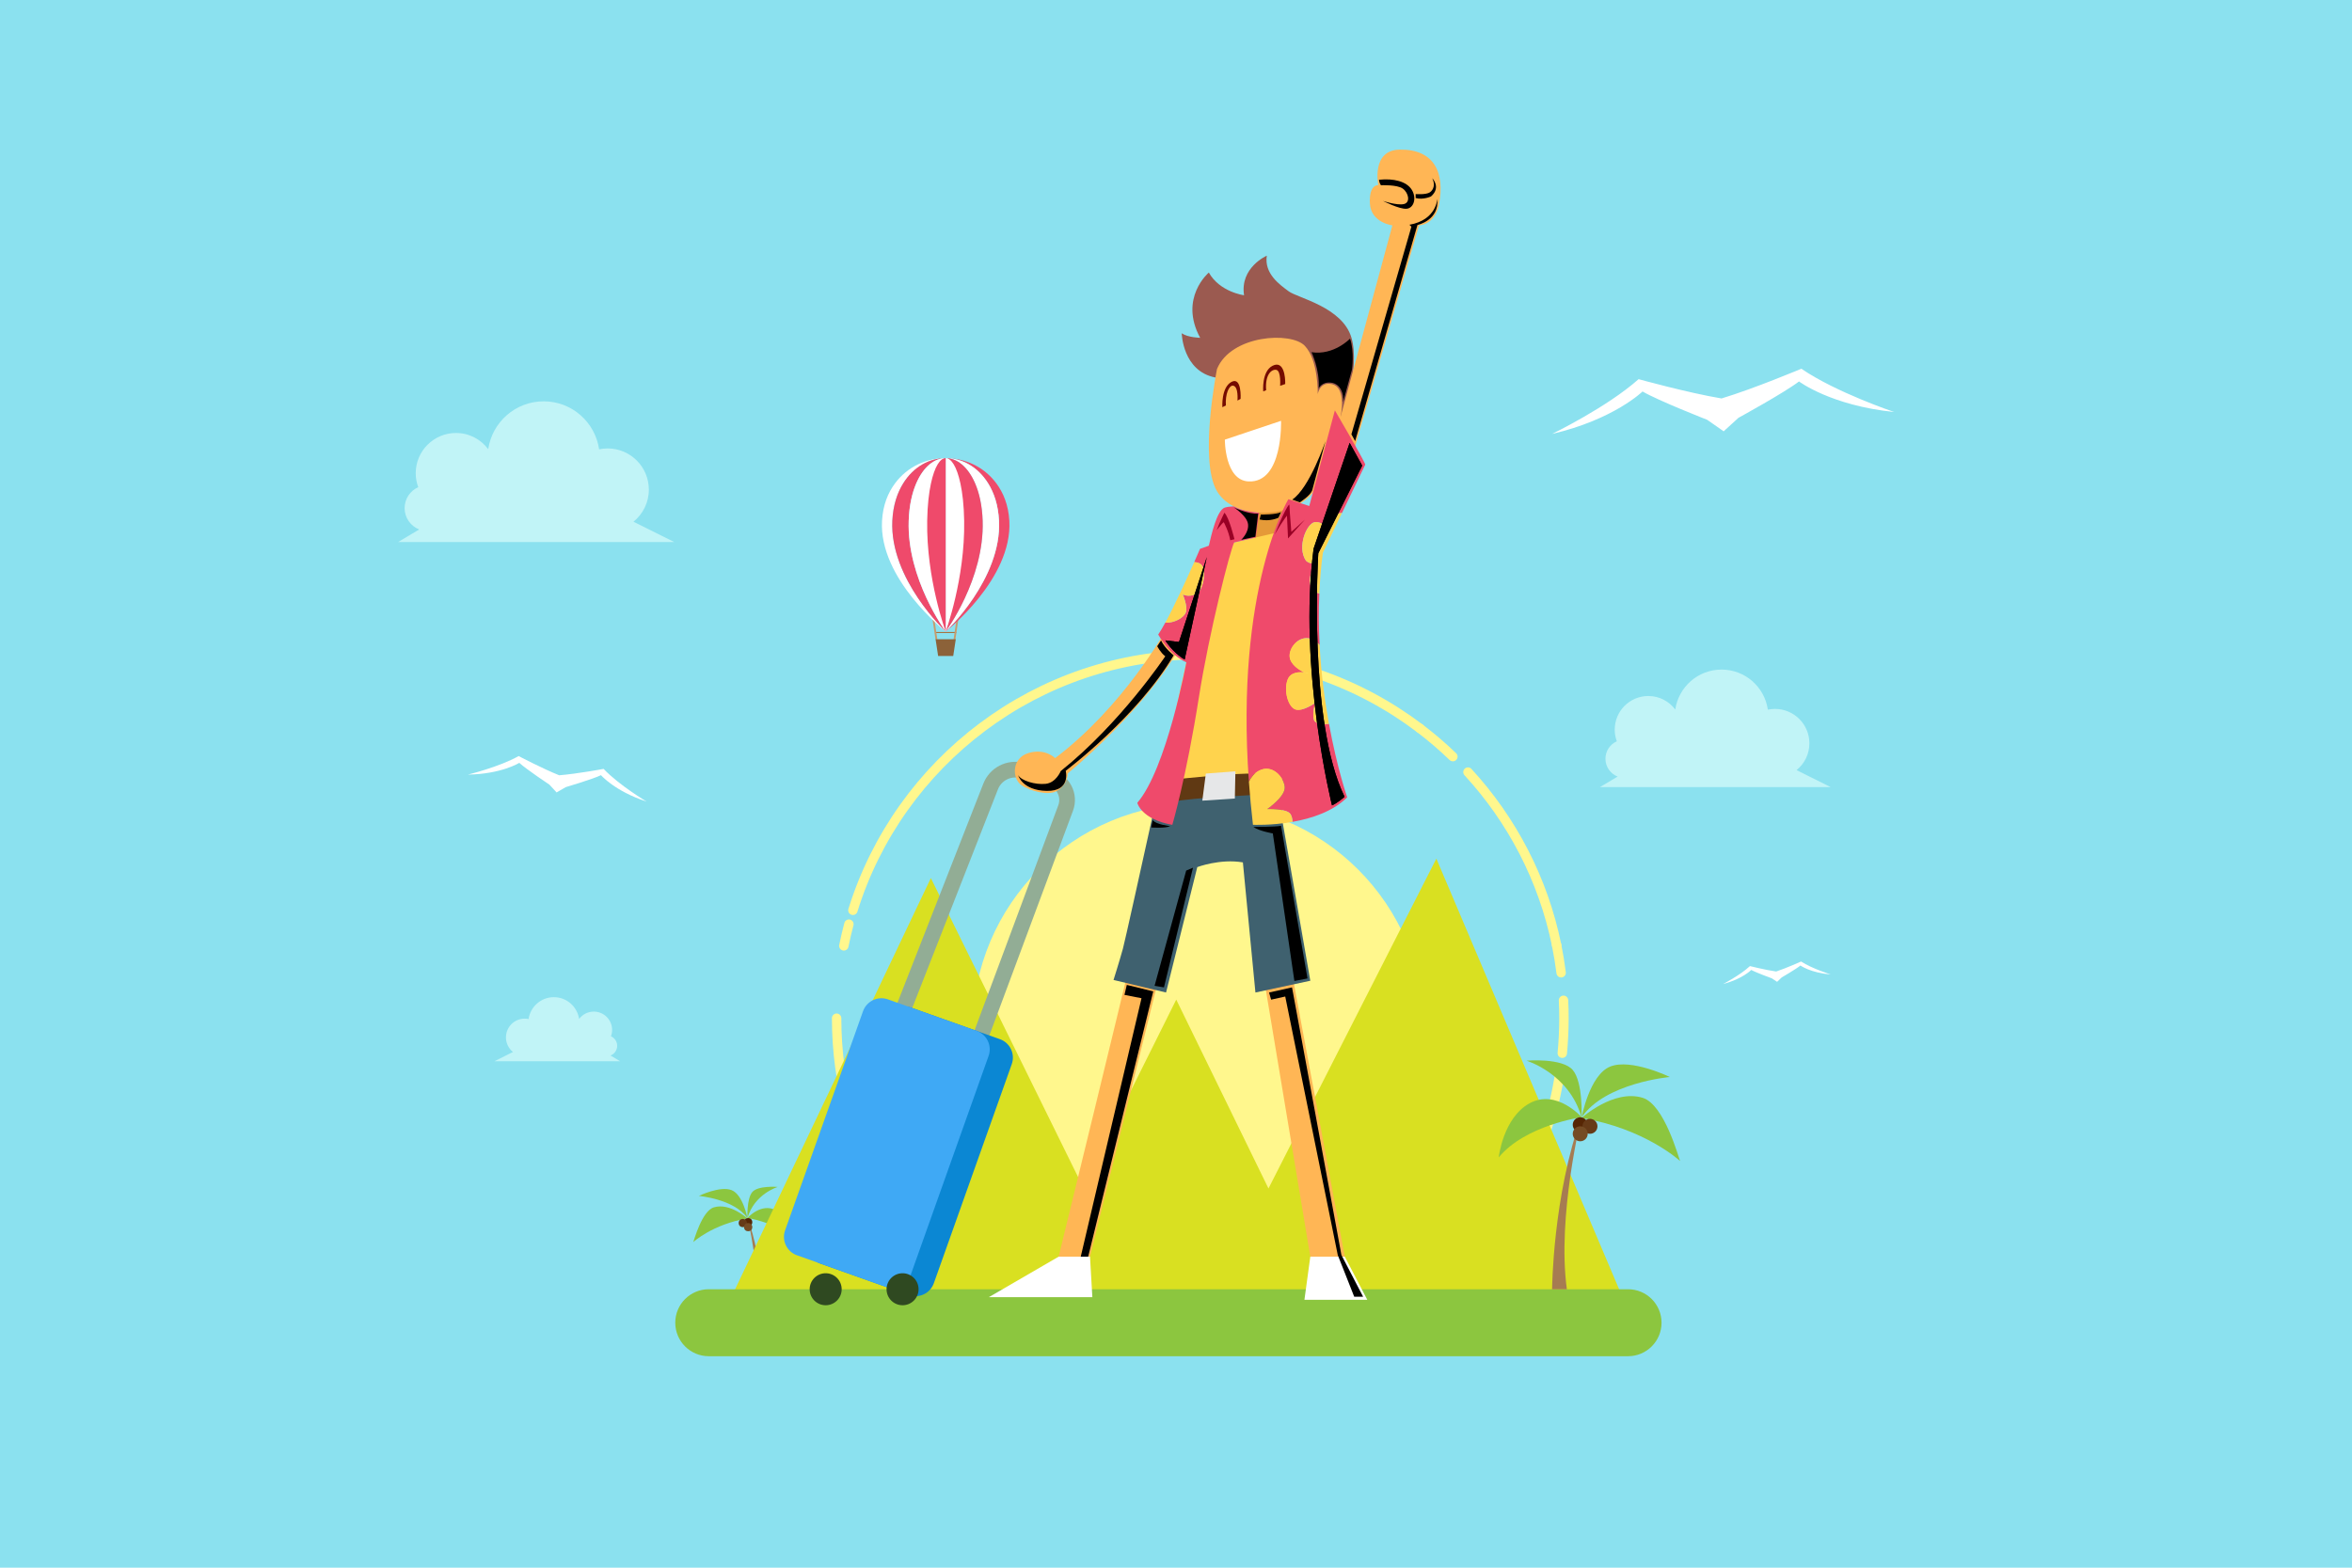<?xml version="1.0" encoding="utf-8"?>
<!-- Generator: Adobe Illustrator 27.5.0, SVG Export Plug-In . SVG Version: 6.00 Build 0)  -->
<svg version="1.1" xmlns="http://www.w3.org/2000/svg" xmlns:xlink="http://www.w3.org/1999/xlink" x="0px" y="0px"
	 viewBox="0 0 750 500" style="enable-background:new 0 0 750 500;" xml:space="preserve">
<g id="BACKGROUND_2">
	<g>
		<rect y="0" style="fill:#8BE1EF;" width="750" height="500"/>
		<g>
			<path style="fill:#A67C52;" d="M243.51,418.656c0,0-0.117-16.363-5.18-30.371c0,0,4.356,17.539,2.59,30.371H243.51z"/>
			<path style="fill:#8CC63F;" d="M238.35,388.615c0,0-5.651-5.111-10.726-3.537c-3.81,1.18-6.29,10.482-6.565,11.086
				C221.059,396.164,227.207,390.455,238.35,388.615z"/>
			<path style="fill:#8CC63F;" d="M238.32,388.475c0,0,9.877,1.389,14.549,7.049c0,0-0.748-6.945-5.432-9.498
				C242.755,383.473,238.32,388.475,238.32,388.475z"/>
			<path style="fill:#8CC63F;" d="M238.33,388.508c0,0-1.377-7.475-5.038-8.922c-3.661-1.447-10.435,1.838-10.435,1.838
				S234.211,382.428,238.33,388.508z"/>
			<path style="fill:#8CC63F;" d="M238.348,388.508c0,0-0.293-6.121,1.531-8.299c1.824-2.178,8.123-1.649,8.123-1.649
				S240.525,380.797,238.348,388.508z"/>
			<circle style="fill:#562605;" cx="238.574" cy="389.803" r="1.313"/>
			<circle style="fill:#663A17;" cx="236.867" cy="390.074" r="1.313"/>
			<circle style="fill:#754C24;" cx="238.574" cy="391.387" r="1.313"/>
		</g>
		<path style="fill:#C1F4F7;" d="M572.882,245.618c2.494-2.012,4.093-5.089,4.093-8.542c0-6.06-4.912-10.973-10.973-10.973
			c-0.779,0-1.537,0.084-2.271,0.238c-1.047-7.227-7.25-12.785-14.767-12.785c-7.502,0-13.694,5.535-14.761,12.741
			c-1.956-2.612-5.066-4.311-8.581-4.311c-5.924,0-10.726,4.802-10.726,10.726c0,1.307,0.245,2.554,0.673,3.712
			c-2.137,0.95-3.628,3.087-3.628,5.575c0,2.587,1.612,4.794,3.885,5.68l-5.633,3.361h37.82h35.737L572.882,245.618z"/>
		<path style="fill:#C1F4F7;" d="M202.003,166.394c2.986-2.409,4.9-6.093,4.9-10.229c0-7.257-5.883-13.14-13.141-13.14
			c-0.932,0-1.84,0.1-2.719,0.285C189.79,134.656,182.362,128,173.36,128c-8.984,0-16.4,6.628-17.676,15.257
			c-2.344-3.129-6.068-5.163-10.277-5.163c-7.094,0-12.844,5.751-12.844,12.844c0,1.565,0.293,3.058,0.807,4.445
			c-2.559,1.138-4.346,3.696-4.346,6.677c0,3.098,1.932,5.739,4.652,6.803l-6.746,4.023h45.291h42.797L202.003,166.394z"/>
		<path style="fill:#C1F4F7;" d="M194.68,336.645c1.24-0.482,2.123-1.682,2.123-3.094c0-1.357-0.814-2.52-1.98-3.039
			c0.234-0.631,0.368-1.313,0.368-2.025c0-3.23-2.619-5.85-5.85-5.85c-1.916,0-3.612,0.926-4.679,2.352
			c-0.582-3.93-3.958-6.949-8.05-6.949c-4.1,0-7.482,3.031-8.053,6.973c-0.4-0.084-0.814-0.129-1.238-0.129
			c-3.305,0-5.984,2.678-5.984,5.982c0,1.883,0.872,3.563,2.232,4.658l-5.928,2.957h19.488h20.625L194.68,336.645z"/>
		<path style="fill:#FFFFFF;" d="M574.408,117.603c0,0-14.961,6.303-25.446,9.48c-10.805-1.813-26.447-6.154-26.447-6.154
			c-10.112,8.999-27.606,17.469-27.606,17.469c19.746-4.606,28.86-13.541,28.86-13.541c5.025,2.932,20.62,9.033,20.62,9.033
			l5.245,3.672l4.734-4.312c0,0,14.688-8.041,19.298-11.591c0,0,10.18,7.698,30.352,9.745
			C604.018,131.403,585.586,125.236,574.408,117.603z"/>
		<path style="fill:#FFFFFF;" d="M192.48,245.232c0,0-8.409,1.572-14.164,2.036c-5.361-2.142-12.932-6.128-12.932-6.128
			c-6.215,3.503-16.17,5.908-16.17,5.908c10.684-0.163,16.376-3.745,16.376-3.745c2.261,2.072,9.608,6.958,9.608,6.958l2.291,2.479
			l2.92-1.691c0,0,8.463-2.499,11.234-3.811c0,0,4.382,5.103,14.541,8.415C206.185,255.652,197.383,250.414,192.48,245.232z"/>
		<path style="fill:#9B5A50;" d="M427.939,133.925c0,0,5.889-16.396,3.014-26.198c-2.875-9.802-17.125-12.677-20-14.802
			s-7.875-5.625-7-11.375c0,0-8.625,3.75-7.25,12.625c0,0-7.722-1-11.236-7.25c0,0-9.639,8.125-2.764,20.813
			c0,0-3.875-0.063-5.875-1.438c0,0,0.25,12.089,10.75,14.107c10.5,2.018,11.5-6.232,11.875-6.482s9-0.75,9-0.75l4.75,6.25
			l5.5,13.375C418.703,132.8,426.802,137.534,427.939,133.925z"/>
		<g>
			<path style="fill:none;stroke:#FFF78D;stroke-width:3;stroke-linecap:round;stroke-linejoin:round;stroke-miterlimit:10;" d="
				M497.365,342.457c-0.473,3.082-1.066,6.125-1.777,9.123c-2.921,12.332-7.811,23.9-14.319,34.357
				c-2.34,3.76-7.631,10.832-7.631,10.832l-187.052-7.185c0,0-2.939-4.518-4.291-6.856c-9.867-17.057-15.514-36.859-15.514-57.98"/>
			<path style="fill:none;stroke:#FFF78D;stroke-width:3;stroke-linecap:round;stroke-linejoin:round;stroke-miterlimit:10;" d="
				M498.57,319.037c0.092,1.893,0.138,3.797,0.138,5.711c0,3.768-0.18,7.492-0.53,11.168"/>
			<path style="fill:none;stroke:#FFF78D;stroke-width:3;stroke-linecap:round;stroke-linejoin:round;stroke-miterlimit:10;" d="
				M496.367,301.447c0.591,2.898,1.073,5.836,1.444,8.809"/>
			<path style="fill:none;stroke:#FFF78D;stroke-width:3;stroke-linecap:round;stroke-linejoin:round;stroke-miterlimit:10;" d="
				M468.1,246.248c13.995,15.209,23.978,34.17,28.268,55.199"/>
			<path style="fill:none;stroke:#FFF78D;stroke-width:3;stroke-linecap:round;stroke-linejoin:round;stroke-miterlimit:10;" d="
				M452.758,232.297c3.689,2.798,7.206,5.812,10.531,9.023"/>
			<path style="fill:none;stroke:#FFF78D;stroke-width:3;stroke-linecap:round;stroke-linejoin:round;stroke-miterlimit:10;" d="
				M271.975,290.328c14.664-47.239,58.711-81.543,110.771-81.543c26.302,0,50.558,8.756,70.013,23.513"/>
			<path style="fill:none;stroke:#FFF78D;stroke-width:3;stroke-linecap:round;stroke-linejoin:round;stroke-miterlimit:10;" d="
				M269.077,301.674c0.472-2.332,1.012-4.641,1.62-6.92"/>
		</g>
		<g>
			<circle style="fill:#FFF78D;" cx="382.161" cy="328.26" r="72.021"/>
		</g>
		<polygon style="fill:#D9E021;" points="458.023,273.848 404.485,379.051 375.078,318.813 345.328,378.551 296.828,280.051 
			229.328,421.871 520.828,421.871 		"/>
		<path style="fill:#8CC63F;" d="M519.15,432.551H226.006c-5.896,0-10.678-4.781-10.678-10.68l0,0
			c0-5.896,4.781-10.678,10.678-10.678H519.15c5.898,0,10.678,4.781,10.678,10.678l0,0
			C529.828,427.77,525.048,432.551,519.15,432.551z"/>
		<path style="fill:none;stroke:#92AD95;stroke-width:5;stroke-miterlimit:10;" d="M311.98,332.496l27.829-74.777
			c1.522-4.09-0.831-8.598-5.058-9.688l-8.887-2.292c-4.188-1.08-8.515,1.179-10.022,5.232l-27.42,69.976"/>
		<polygon style="fill:#E59A38;" points="401.488,161.503 399.541,172.3 406.703,171.731 408.504,167.915 409.636,161.503 		"/>
		<path style="fill:#FFB655;" d="M359.828,309.051c0,0.75-22.25,91.75-22.25,91.75s3.5,3.25,10,0l23-93.25L359.828,309.051z"/>
		<polygon style="fill:#FFB655;" points="403.078,312.301 417.828,400.801 428.828,400.801 412.144,311.301 		"/>
		<g>
			<path style="fill:#FFD34D;" d="M416.103,221.05c0,0-6.516-42-6.27-42.75c0.245-0.75-1.329-8.75-1.329-8.75l-22.176,5.125
				c0,0-8.955,40.919-16.789,76.487l41.254-2.766L416.103,221.05z"/>
			<path style="fill:#3F616F;" d="M355.078,312.551l16.75,4l9.963-40c0,0,7.287-2.75,14.537-1.5l4,41.5l17.5-3.75l-9.25-53
				l2.215-11.405l-41.254,2.766c-5.77,26.189-10.931,49.481-11.461,51.389C356.828,307.051,355.078,312.551,355.078,312.551z"/>
		</g>
		<path style="fill:#FFB655;" d="M371.703,201.05c0,0-13.25,24.125-35.25,40.75c0,0-3.125-3.25-8.5-1.625s-5.25,8-2.375,10.125
			c2.875,2.126,8.625,3.376,11.125,2.126s3.875-4.001,3.75-5.751c0,0,23.625-19.125,35.5-39.75L371.703,201.05z"/>
		<path style="fill:#FFB655;" d="M425.328,140.883l18.667-69c0,0-6.834-0.833-7.167-7c-0.333-6.167,2.667-5.833,2.667-5.833
			s-2.29-11.189,6.833-11.333c10.796-0.171,14.583,7.083,12.5,17.667c-1.246,6.33-6.333,6.5-6.333,6.5l-21.5,74.333L425.328,140.883
			z"/>
		<path style="fill:#FFB655;" d="M427.828,130.55c0,0,1-7-3-8s-4.625,3.125-4.625,3.125s0.25-10.75-4.125-15.375s-23.5-3.5-28,7.375
			c0,0-5.875,29.125,0,39s25.125,8.375,30.875,0s6.875-13.5,7.25-14.125S427.828,130.55,427.828,130.55z"/>
		<path style="fill:#FFFFFF;" d="M408.495,134.217l-17.917,6c0,0-0.083,13,7.583,13.333
			C409.194,154.03,408.495,134.217,408.495,134.217z"/>
		<path style="fill:#750B00;" d="M402.812,124.831c0,0-0.561-6.4,2.992-8.176c3.59-1.793,4.086,3.582,4.023,5.832l-1.625,0.563
			c0,0,0.357-4.754-1.211-5.082c-1.344-0.281-3.648,1.234-3.244,6.489L402.812,124.831z"/>
		<path style="fill:#750B00;" d="M394.599,127.758c0,0,0.397-4.5-1.396-4.75c-1.311-0.183-2.542,2.75-2.292,6.292l-1.125,0.583
			c0,0-0.416-6.333,2.917-8.083c3.333-1.75,2.896,5.416,2.896,5.416L394.599,127.758z"/>
		<path style="fill:#603913;" d="M401.581,253.488c0,0-21.476,0.865-27.631,2.23l2.109-7.281c0,0,17.798-1.968,24.54-1.689
			L401.581,253.488z"/>
		<polygon style="fill:#E6E7E8;" points="384.516,246.722 383.391,255.363 393.763,254.686 393.944,245.998 		"/>
		<g>
			<path style="fill:#EF4A6B;" d="M425.661,130.883l-8.166,30.5l-6.667-2.167c0,0-17.042,28.395-12.579,90.102
				c0.652-1.334,1.604-2.581,2.996-3.394c4.5-2.625,8.419,2.283,8.416,5.295c-0.002,3.012-5.583,6.83-5.583,6.83
				s6.167-0.25,7.417,1.582c0.407,0.598,0.625,1.506,0.644,2.494c6.016-1.059,12.88-3.268,17.439-7.826
				c0,0-3.208-9.245-5.803-23.454c-1.77,0.317-3.853,0.038-4.53-0.797c-1.084-1.333,0.083-5.833,0.083-5.833
				s-3.833,2.75-6.167,2.083c-2.333-0.667-3.916-5.917-2.583-9.5c0.955-2.568,3.908-2.524,5.51-2.294
				c-1.724-0.63-4.579-2.581-4.843-4.956c-0.334-3,3-6.917,6.583-5.833c1.202,0.364,2.184,1.142,2.965,2.013
				c-0.28-5.27-0.335-10.777-0.089-16.412c-1.154-0.335-2.419-1.106-2.876-2.851c-0.917-3.5,2.5-7.667,2.5-7.667
				c-2.167,1.917-3.907,0-3.907,0c-2.907-4.333,0.24-11.833,2.824-12.26c2.583-0.427,5.166,3.01,5.166,3.01
				s-1.666-3.333-0.416-4.667c0.772-0.824,2.628-1.146,3.933-1.272l7.4-15.395C435.828,148.217,425.661,130.883,425.661,130.883z"/>
			<path style="fill:#EF4A6B;" d="M401.414,164.093l0.074-0.563l-0.852-0.093c0,0-2.655-0.322-3.505-0.581
				c-1.867-0.57-1.35-0.212-3.659-1.336c-0.096-0.047-0.547,0.018-0.651,0.023c-0.865,0.046-1.653,0.15-2.243,0.34
				c-2.583,0.833-4.306,8.833-5.111,12.167l-2.806,1c0,0-0.718,1.676-1.846,4.223c0.992,0.068,1.98,0.35,2.513,1.11
				c1.334,1.9,0.417,8.198-2.083,9.182c-2.5,0.985-4.084,0-4.084,0s1.584,3.651,1,5.651c-0.49,1.684-3.579,3.536-6.582,3.387
				c-0.825,1.514-1.593,2.818-2.251,3.78c0,0,3.634,6.566,8.983,8.867c0,0-6.316,33.967-15.649,44.801c0,0,1.166,5.225,11.166,7.029
				c0,0,4.416-14.873,8.5-40.863c3.187-20.275,9.966-46.926,11.233-49.213l6.889-1.592L401.414,164.093z"/>
			<path style="fill:#FFD34D;" d="M411.495,259.633c-1.25-1.832-7.417-1.582-7.417-1.582s5.581-3.818,5.583-6.83
				c0.003-3.013-3.916-7.92-8.416-5.295c-1.392,0.812-2.344,2.059-2.996,3.394c0.318,4.412,0.739,8.978,1.292,13.732
				c0,0,5.749,0.283,12.598-0.924C412.12,261.139,411.902,260.23,411.495,259.633z"/>
			<path style="fill:#FFD34D;" d="M417.828,203.717c-3.583-1.083-6.917,2.833-6.583,5.833c0.264,2.375,3.119,4.326,4.843,4.956
				c0.634,0.091,1.063,0.21,1.063,0.21c-0.229,0.035-0.608-0.044-1.063-0.21c-1.602-0.23-4.555-0.274-5.51,2.294
				c-1.333,3.583,0.25,8.833,2.583,9.5c2.334,0.667,6.167-2.083,6.167-2.083s-1.167,4.5-0.083,5.833
				c0.678,0.835,2.761,1.114,4.53,0.797c-1.326-7.264-2.489-15.822-2.982-25.117C420.012,204.859,419.03,204.081,417.828,203.717z"
				/>
			<path style="fill:#FFD34D;" d="M417.15,214.717c0,0-0.429-0.12-1.063-0.21C416.542,214.672,416.922,214.751,417.15,214.717z"/>
			<path style="fill:#FFD34D;" d="M424.411,169.55c0,0-2.583-3.436-5.166-3.01c-2.584,0.426-5.731,7.926-2.824,12.26
				c0,0,1.74,1.917,3.907,0c0,0-3.417,4.167-2.5,7.667c0.457,1.745,1.722,2.516,2.876,2.851c0.186-4.281,0.54-8.632,1.124-13.018
				l6.1-12.689c-1.305,0.126-3.16,0.448-3.933,1.272C422.745,166.217,424.411,169.55,424.411,169.55z"/>
			<path style="fill:#FFD34D;" d="M378.161,195.217c0.584-2-1-5.651-1-5.651s1.584,0.985,4.084,0c2.5-0.984,3.417-7.282,2.083-9.182
				c-0.533-0.76-1.52-1.042-2.513-1.11c-2.26,5.101-6.161,13.693-9.236,19.33C374.582,198.752,377.671,196.9,378.161,195.217z"/>
		</g>
		<polygon style="fill:#FFFFFF;" points="337.578,400.801 315.328,413.717 348.328,413.717 347.578,400.801 		"/>
		<polygon style="fill:#FFFFFF;" points="417.828,400.801 415.953,414.551 435.995,414.551 428.828,400.801 		"/>
		<path style="fill:#0B87D3;" d="M289.822,413.051l-28.311-10.068c-3.242-1.154-4.935-4.717-3.782-7.957l24.851-69.875
			c1.153-3.242,4.715-4.936,7.957-3.783l28.311,10.068c3.24,1.152,4.934,4.715,3.781,7.957l-24.851,69.875
			C296.625,412.51,293.062,414.203,289.822,413.051z"/>
		<path style="fill:#3FA9F5;" d="M282.439,410.424l-28.311-10.068c-3.241-1.152-4.934-4.715-3.781-7.955l24.85-69.877
			c1.153-3.24,4.715-4.934,7.956-3.781l28.311,10.068c3.242,1.152,4.935,4.715,3.781,7.957l-24.85,69.875
			C289.243,409.885,285.681,411.578,282.439,410.424z"/>
		<g>
			<path style="fill:#2F4921;" d="M282.703,411.193c0,2.818,2.285,5.104,5.104,5.104c2.819,0,5.104-2.285,5.104-5.104
				c0-2.818-2.285-5.104-5.104-5.104C284.988,406.09,282.703,408.375,282.703,411.193z"/>
			<path style="fill:#2F4921;" d="M258.185,411.193c0,2.818,2.285,5.104,5.104,5.104c2.818,0,5.103-2.285,5.103-5.104
				c0-2.818-2.285-5.104-5.103-5.104C260.471,406.09,258.185,408.375,258.185,411.193z"/>
		</g>
		<polygon style="fill:#990025;" points="411.096,160.912 411.775,169.629 416.103,165.734 410.725,171.731 410.37,164.113 		"/>
		<path style="fill:#990025;" d="M393.641,171.988c0,0-1.719-7.102-3.219-8.457c0,0-1.5,2.988-2.438,5.551
			c0,0,1.625-2.125,2.25-2.531c0,0,1.568,2.889,2.063,5.75L393.641,171.988z"/>
		<path style="fill:#990025;" d="M406.516,170.467c0,0,3.098-8.006,4.58-9.555v2.7C411.096,163.611,409.266,165.529,406.516,170.467
			z"/>
		<g>
			<path style="fill:#A67C52;" d="M494.929,411.193c0,0,0.214-29.75,9.418-55.221c0,0-7.92,31.891-4.709,55.221H494.929z"/>
			<path style="fill:#8CC63F;" d="M504.311,356.574c0,0,10.275-9.293,19.502-6.434c6.926,2.147,11.435,19.063,11.937,20.16
				C535.75,370.301,524.572,359.92,504.311,356.574z"/>
			<path style="fill:#8CC63F;" d="M504.365,356.318c0,0-17.958,2.525-26.452,12.814c0,0,1.359-12.627,9.874-17.27
				C496.302,347.223,504.365,356.318,504.365,356.318z"/>
			<path style="fill:#8CC63F;" d="M504.347,356.379c0,0,2.503-13.592,9.161-16.223c6.657-2.631,18.971,3.344,18.971,3.344
				S511.836,345.324,504.347,356.379z"/>
			<path style="fill:#8CC63F;" d="M504.315,356.379c0,0,0.535-11.131-2.782-15.09c-3.317-3.961-14.768-2.996-14.768-2.996
				S500.354,342.359,504.315,356.379z"/>
			<circle style="fill:#562605;" cx="503.903" cy="358.734" r="2.387"/>
			<path style="fill:#663A17;" d="M504.621,359.225c0,1.318,1.068,2.387,2.386,2.387c1.318,0,2.387-1.068,2.387-2.387
				c0-1.316-1.068-2.385-2.387-2.385C505.69,356.84,504.621,357.908,504.621,359.225z"/>
			<circle style="fill:#754C24;" cx="503.903" cy="361.611" r="2.387"/>
		</g>
		<path style="fill:#FFFFFF;" d="M574.32,306.666c0,0-4.658,2.102-7.934,3.186c-3.415-0.484-8.374-1.725-8.374-1.725
			c-3.11,2.912-8.55,5.717-8.55,5.717c6.179-1.605,8.977-4.492,8.977-4.492c1.604,0.883,6.563,2.68,6.563,2.68l1.68,1.113
			l1.456-1.395c0,0,4.559-2.648,5.981-3.803c0,0,3.266,2.342,9.632,2.826C583.751,310.773,577.9,308.978,574.32,306.666z"/>
		<g>
			<rect x="298.256" y="201.57" style="fill:#A5723F;" width="6.666" height="0.326"/>
			<g>
				
					<rect x="297.937" y="197.599" transform="matrix(0.989 -0.146 0.146 0.989 -26.129 45.702)" style="fill:#C69C6D;" width="0.581" height="6.46"/>
			</g>
			<g>
				
					<rect x="301.692" y="200.538" transform="matrix(0.146 -0.989 0.989 0.146 61.678 473.119)" style="fill:#C69C6D;" width="6.46" height="0.581"/>
			</g>
			<g>
				<path style="fill:#FFFFFF;" d="M284.547,166.093c0.243-5.035,1.602-8.92,3.454-11.907c3.336-5.379,8.445-8.069,13.555-8.069l0,0
					c-6.097,0-12.192,2.69-16.173,8.069c-2.211,2.988-3.832,6.872-4.121,11.907c-1.068,18.59,20.295,35.323,20.295,35.323
					S283.652,184.684,284.547,166.093z"/>
				<path style="fill:#EF4A6B;" d="M321.851,166.093c-0.289-5.035-1.911-8.92-4.121-11.907c-3.979-5.379-10.076-8.069-16.173-8.069
					l0,0c5.109,0,10.219,2.69,13.555,8.069c1.852,2.988,3.211,6.872,3.453,11.907c0.896,18.59-17.008,35.323-17.008,35.323
					S322.919,184.684,321.851,166.093z"/>
				<path style="fill:#EF4A6B;" d="M289.766,166.093c0.168-5.035,1.11-8.92,2.395-11.907c2.313-5.379,5.853-8.069,9.395-8.069l0,0
					c-5.109,0-10.219,2.69-13.555,8.069c-1.853,2.988-3.211,6.872-3.454,11.907c-0.895,18.59,17.01,35.323,17.01,35.323
					S289.145,184.684,289.766,166.093z"/>
				<path style="fill:#FFFFFF;" d="M318.564,166.093c-0.242-5.035-1.602-8.92-3.453-11.907c-3.336-5.379-8.445-8.069-13.555-8.069
					l0,0c3.541,0,7.084,2.69,9.396,8.069c1.284,2.988,2.226,6.872,2.394,11.907c0.621,18.589-11.789,35.321-11.789,35.323l0,0l0,0
					l0,0C301.557,201.416,319.46,184.684,318.564,166.093z"/>
				<path style="fill:#EF4A6B;" d="M305.406,154.186c0.527,2.988,0.913,6.872,0.982,11.907c0.254,18.59-4.832,35.322-4.832,35.322
					c0-0.001,12.41-16.733,11.789-35.322c-0.168-5.035-1.109-8.92-2.394-11.907c-2.312-5.379-5.854-8.069-9.396-8.069
					C303.008,146.117,304.459,148.807,305.406,154.186z"/>
				<path style="fill:#FFFFFF;" d="M296.725,166.093c0.068-5.035,0.455-8.92,0.98-11.907c0.947-5.379,2.398-8.069,3.851-8.069
					c-3.542,0-7.083,2.69-9.395,8.069c-1.284,2.988-2.227,6.872-2.395,11.907c-0.62,18.59,11.791,35.323,11.791,35.323l0,0
					C301.557,201.416,296.47,184.683,296.725,166.093z"/>
				<path style="fill:#FFFFFF;" d="M301.557,201.416L301.557,201.416c0,0,6.205-16.733,5.895-35.323
					c-0.084-5.035-0.555-8.92-1.197-11.907c-1.156-5.379-2.926-8.069-4.697-8.069l0,0V201.416z"/>
				<path style="fill:#EF4A6B;" d="M301.557,146.117L301.557,146.117L301.557,146.117c-1.771,0.001-3.543,2.69-4.699,8.069
					c-0.641,2.988-1.112,6.872-1.196,11.907c-0.31,18.59,5.896,35.322,5.896,35.322v0.001V146.117z"/>
			</g>
			<polygon style="fill:#8C6239;" points="301.557,203.89 301.557,203.89 298.337,203.89 299.148,209.216 301.557,209.216 
				301.557,209.216 303.963,209.216 304.775,203.89 			"/>
		</g>
		<path d="M418.208,112.333c0,0,2.667,5.5,2.292,11.541c0,0,0.958-2.166,3.917-1.833c2.958,0.333,4.169,3.44,3.875,6.208
			l2.833-10.375c0,0,0.81-5.775-0.625-9.875C430.5,107.999,425.375,113.416,418.208,112.333z"/>
		<path d="M440.333,59.083c0,0,5.167-0.25,7,1.083c1.834,1.333,2.5,4.417,0.334,4.917c-2.167,0.5-6.667-1-6.667-1
			s5.167,2.666,7.5,2.5c2.333-0.167,3.333-3.417,1.667-6.083c-1.667-2.667-5.834-3.667-10.417-3.167
			C439.75,57.333,439.667,58,440.333,59.083z"/>
		<path d="M451.417,61.899c0,0,3.332,0.267,4.551-0.566c1.22-0.833,1.729-2.583,0.731-4.5c0,0,2.967,2.885-0.386,5.823
			c0,0-2.461,1.163-4.896,0.51V61.899z"/>
		<path d="M458.312,63.365c0,0-0.125,6.759-8.875,8.322l0.625,0.625l-19.128,66.205l1.19,2.17L452,71.749
			C452,71.749,459.062,70.293,458.312,63.365z"/>
		<path d="M402.042,164.124c0,0,4.908,0.053,6.462-0.792l-0.837,1.792c0,0-2.709,1.338-6,0.564L402.042,164.124z"/>
		<path d="M430.375,141.249l4,7.25l-14,27.965c0,0-3.375,53.544,8.375,77.664c0,0-2.25,1.996-4,2.746
			c0,0-10.883-43.587-5.875-81.876L430.375,141.249z"/>
		<path d="M430.375,141.249l4,7.25l-14,27.965c0,0-3.375,53.544,8.375,77.664c0,0-2.25,1.996-4,2.746
			c0,0-10.883-43.587-5.875-81.876L430.375,141.249z"/>
		<path d="M393.477,161.847c0,0,4.593,2.242,7.731,1.939l-0.891,7.417l-4.534,0.97c0,0,2.464-2.254,2.201-4.927
			C397.723,164.572,393.477,161.847,393.477,161.847z"/>
		<path d="M399.687,263.75c0,0,7.125,0,8.813-0.375l8.437,48.688l-4.187,0.813l-6.875-47.063
			C405.875,265.813,401.5,265.063,399.687,263.75z"/>
		<polygon points="371.166,314.916 380.417,276.75 378.25,277.666 368.166,314.416 		"/>
		<path d="M422.667,140.687c0,0-5.078,14.996-10.609,18.665l2.41,0.866c0,0,3.143-1.937,3.943-3.746L422.667,140.687z"/>
		<polygon points="404.667,316.551 412,314.916 427.75,400.281 434.667,413.582 431.833,413.582 426.583,400.281 409.833,317.832 
			405.333,318.832 		"/>
		<polygon points="359.312,314.125 367.75,316.188 347,400.801 344.625,400.801 364,318.375 358.562,317.313 		"/>
		<path d="M373.166,263.5c0,0-4.582-0.5-5.582-1.918l-0.5,2.334C367.084,263.916,371.584,264.25,373.166,263.5z"/>
		<path d="M371.579,204.249c0,0,2.272,3.796,6.181,6.107l7.073-32.69l-8.88,27.083L371.579,204.249z"/>
		<path d="M371.579,204.249c0,0,2.272,3.796,6.181,6.107l7.073-32.69l-8.88,27.083L371.579,204.249z"/>
		<path d="M369.016,206.109c0,0,1.094,2.125,2.564,3.207c0,0-14.245,21.35-33.329,36.6c0,0-1.5,3.75-4.834,4.083
			c-3.332,0.333-7.718-0.976-8.75-2.75c0,0,1.25,4.833,9.084,5.001c7.834,0.166,6.084-6.417,6.084-6.417s23-17.333,34.416-36.833
			c0,0-2.781-2.141-4.016-4.734L369.016,206.109z"/>
	</g>
</g>
<g id="BACKGROUND_1">
</g>

</svg>
